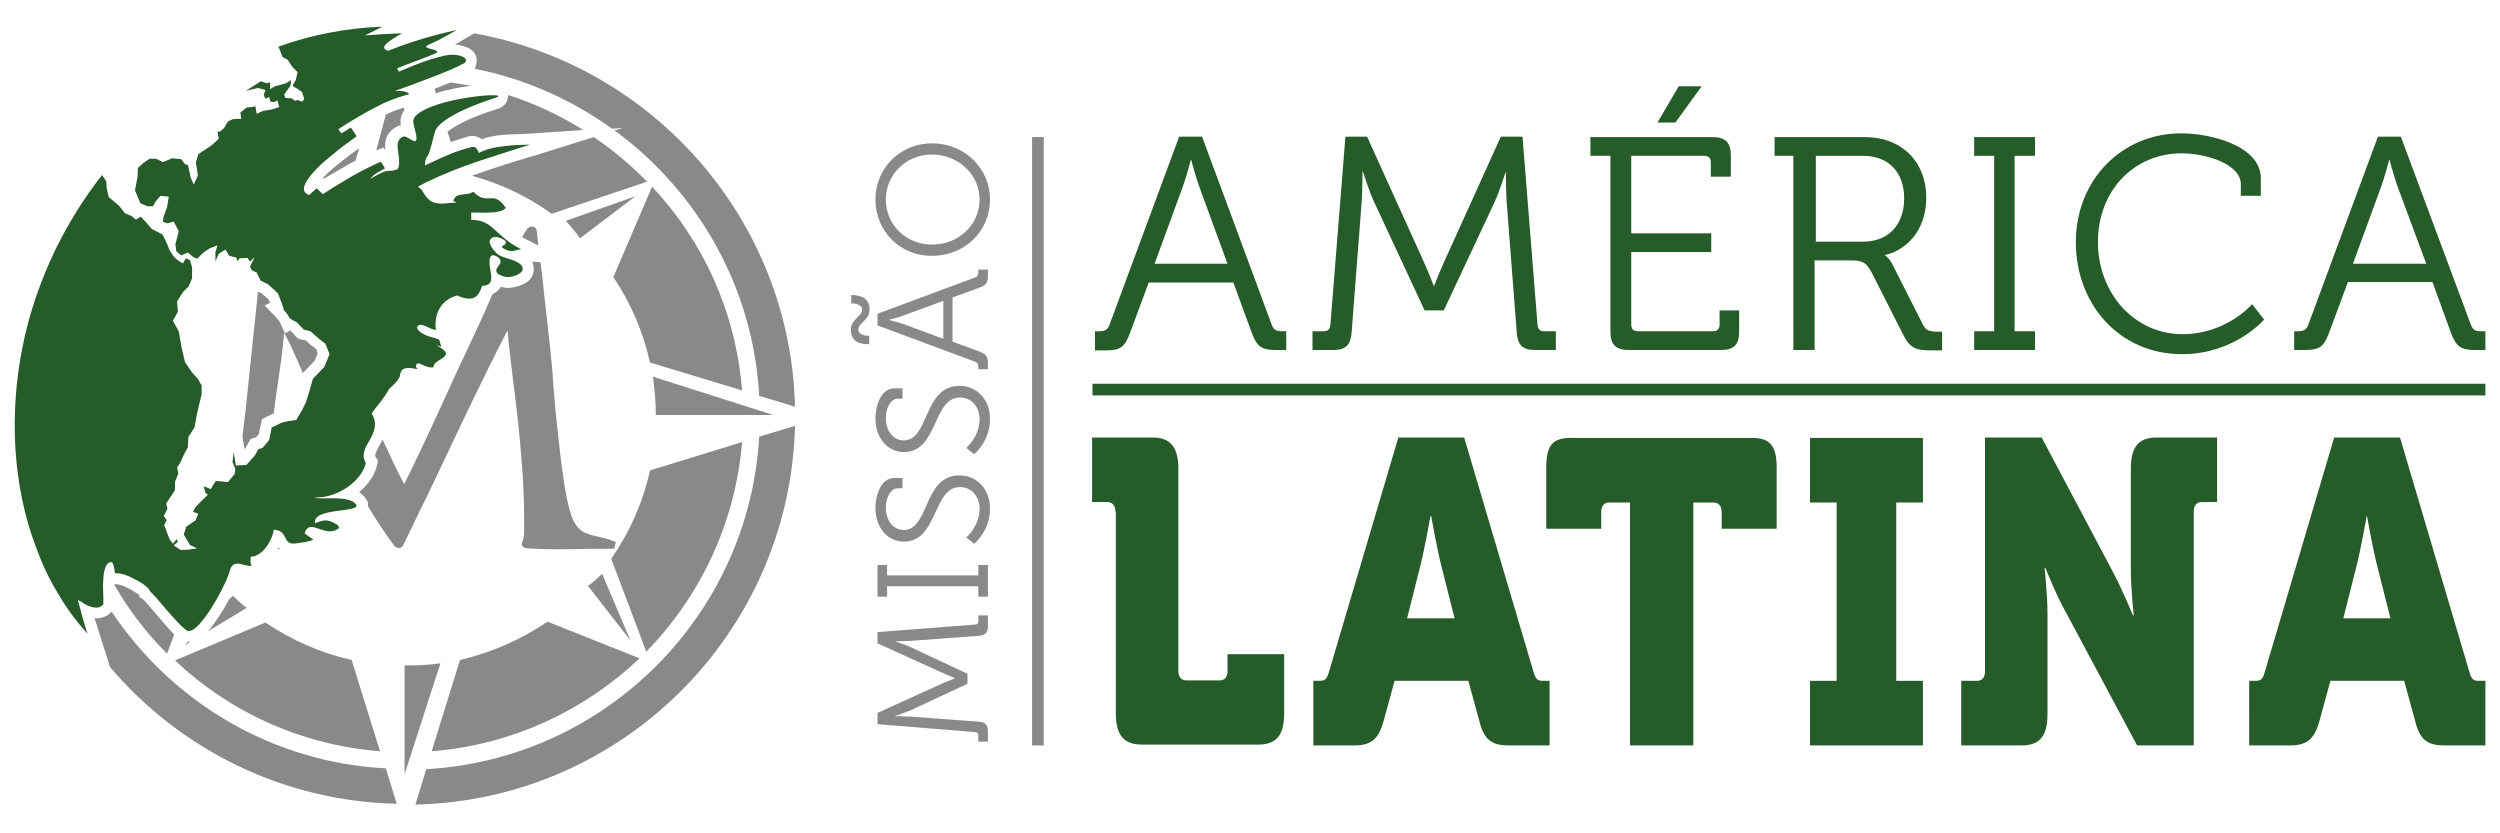 <?xml version="1.0" encoding="utf-8"?>
<!-- Generator: Adobe Illustrator 20.0.0, SVG Export Plug-In . SVG Version: 6.00 Build 0)  -->
<svg version="1.1" id="Layer_1" xmlns="http://www.w3.org/2000/svg" xmlns:xlink="http://www.w3.org/1999/xlink" x="0px" y="0px"
	 width="600px" height="200px" viewBox="0 0 600 200" style="enable-background:new 0 0 600 200;" xml:space="preserve">
<style type="text/css">
	.st0{fill:#888989;}
	.st1{fill:#265C29;}
</style>
<g>
	<path class="st0" d="M45.1,154l-0.8,0.9l1.4-0.9c-0.1,0-0.2,0-0.3,0C45.3,154,45.2,154,45.1,154z M63.5,73.3l1.3-0.6l-0.3-0.8
		l-1.7-1.5L61.9,70c-0.3,3-0.6,6.2-1,9.7c-0.4,4.1-0.9,8.3-1.3,12.5c-0.4,4.2-0.9,8.4-1.4,12.4c0,0.1,0,0.2,0,0.3l0.5,2.9l0.2-0.2
		l0.7-1.3l0.6-1l1.1-0.3l0.2-0.1l0.6-0.7l0.5-2.3l0.3-1.3L64,100l1.7-0.8c0.3-2.7,0.7-5.4,1.1-8c0.3-1.8,0.5-3.7,0.8-5.6
		c0.2-1.9,0.4-3.8,0.6-5.7c0.8,1.5,1.5,2.8,2,4c0.5,1.2,1.1,2.3,1.5,3.4c0.3,0.7,0.7,1.5,1,2.3l0-0.1l0.5-0.5l2.3-2.4l0.7-1.7
		L76,83.9l-1.2-1l-0.1,0l0,0l-1.3-1.2l-1-0.2l-0.8-0.2L71,80.7l-1.3-1.4L68.4,80l-1.2-2.6c-0.2-0.4-0.6-0.9-1.1-1.4L63.5,73.3z
		 M92.5,36c-0.1-0.7-0.1-1.3,0-1.9c0.2-1.6,1.2-2.9,2.7-3.7c0.3-0.2,0.7-0.3,1-0.3c-0.2-1.1-0.1-2.4,0.8-3.6v-0.7
		c-1.3,0.4-3,1-4.4,1.7l-2.3,8.6l1.7-0.7L92.5,36z M42.3,123.1L42.3,123.1l0.1,0.2l0,0C42.3,123.2,42.3,123.2,42.3,123.1z
		 M66.6,131.8c0.2,0,0.4,0,0.6,0c-0.1-0.1-0.3-0.3-0.4-0.4C66.8,131.5,66.7,131.6,66.6,131.8z M55,143.8c-0.8,1.5-1.6,2.9-2.5,4.2
		c-0.9,1.4-1.8,2.6-2.6,3.5l9.3-5.6c-1.2-0.9-2.3-1.9-3.3-2.9L55,143.8z M141.1,140.6l10.2,13.1l-6.8-16
		C143.4,138.8,142.3,139.8,141.1,140.6z M120.2,25.8c-0.3,0.2-0.7,0.3-1.3,0.5c-2.6,0.8-5.5,1.9-7.7,3c-2,1-3.1,1.8-3.8,2.3l0.8,2.5
		c1.3-0.5,2.7-0.9,4-1.3c0.4-0.1,0.8-0.2,1.1-0.2c0.8,0,1.6,0.3,2.3,0.8c1.4-0.5,3-0.8,4.7-1c1.3-0.1,2.6-0.2,3.9-0.2
		c0.8,0,1.7-0.1,2.5-0.1l13.3-0.9c-5.6-3.5-11.7-6.4-18.1-8.4C122,23.8,121.6,25,120.2,25.8z M82.7,40c0.9-0.5,1.7-1,2.6-1.4l0.9-3
		c-0.3,0.2-0.6,0.4-0.9,0.6c-0.9,0.7-1.9,1.4-2.9,2.2c-1.9,1.5-3.5,2.8-4.6,4c-0.1,0.1-0.2,0.2-0.3,0.3l0.2,0.2
		C79.4,41.9,81.1,40.9,82.7,40z M114.4,14.2c0.1,0.8-0.1,1.6-0.5,2.3c12.1,2.4,23.3,7.4,33,14.4l2.6-0.2l-2,0.6
		c19.9,14.6,33.3,37.6,34.7,63.7l8.6,2.6c-1.1-44.8-34-81.9-77-89.6l-2.9,1.7c-0.6,0.4-1.2,0.7-1.7,1c1.3,0.1,2.3,0.4,2.9,0.7
		C113.9,12.1,114.3,13.4,114.4,14.2z M110.4,158.4l-6.8,21.9c19.3-1.5,36.7-9.8,49.9-22.3l-22.1-8.8
		C125.1,153.5,118,156.6,110.4,158.4z M178.1,106.1l-22.1,6.8c-1.7,7.7-4.9,14.9-9.3,21.2l8.4,22.3
		C168,143.2,176.5,125.6,178.1,106.1z M155.3,43.6c-3.9-4-8.2-7.6-12.8-10.7l-14.7,4.6l-1.1,0.3c-4,1.2-7.8,2.4-11.5,3.7
		c-0.6,0.2-1.3,0.4-1.9,0.7c7,1.9,13.4,5,19.1,9.1L155.3,43.6z M107.5,21.6c1.9-0.5,3.9-0.8,5.6-1c-1.7-0.3-3.3-0.6-5-0.8
		c-1.2,0.5-2.5,1-3.8,1.5l0.3,1.1C105.5,22.1,106.4,21.8,107.5,21.6z M104.3,115.3c2.9-6.1,5.7-12.1,8.6-18.1
		c2.9-6,5.8-11.9,8.9-17.9c0.1,1.5,0.3,2.8,0.4,4c0.1,1.2,0.3,2.3,0.4,3.4c0.1,1.1,0.3,2.3,0.4,3.4c0.1,1.2,0.3,2.5,0.5,4
		c0.6,4.9,1.2,10.1,1.6,15.5c0.5,5.4,0.7,10.6,0.7,15.5c0,0.9,0,1.8,0,2.6c0,0.8-0.2,1.7-0.5,2.6c-0.1,0.3-0.1,0.6,0.2,0.9
		c0.2,0.2,0.6,0.4,1,0.4c3.5,0.2,6.9,0.3,10.4,0.2c3.4-0.1,6.9-0.1,10.5-0.1l0.4-1.6c-0.7-0.3-1.5-0.6-2.2-0.8
		c-0.7-0.2-1.4-0.3-2-0.5c-1.1-0.2-2.1-0.5-3.1-0.9c-1-0.4-1.9-1.2-2.7-2.6c-0.4-0.7-0.8-1.8-1.2-3.3c-0.4-1.5-0.7-3.2-1.1-5.3
		c-0.3-2-0.6-4.2-0.9-6.5c-0.3-2.3-0.5-4.7-0.8-7.1c-0.3-2.4-0.5-4.8-0.7-7.2c-0.2-2.3-0.4-4.5-0.5-6.5c-0.1-1.5-0.3-2.9-0.4-4.1
		c-0.1-1.3-0.2-2.3-0.3-3c-0.5-4.5-1-9-1.5-13.5c-0.2-2-0.4-3.9-0.7-5.9l-2-0.1c0.3,0.6,0.4,1.2,0.4,1.7c0,1.3-0.6,2.6-1.8,3.3
		c-1.2,0.8-2.9,1.2-4.1,1.3c-0.1,0-0.1,0-0.2,0c-0.6,0-1.2-0.1-1.8-0.3c-0.1,0.2-0.3,0.4-0.4,0.6c-0.4,0.5-1,0.9-1.6,1.2
		c-0.2,0.5-0.5,1-0.7,1.6l-2,4.5c-1.4,3.1-2.9,6.2-4.3,9.2c-1.4,3-2.8,6-4.2,9.1c-1.6,3.6-3.3,7.2-4.9,10.6c-1.6,3.5-3.3,7-5.1,10.6
		c-0.7-1.4-1.6-3.1-2.6-5.2c-0.7-1.5-1.5-3.3-2.6-5.5c-0.2,0.4-0.4,0.8-0.6,1.2l-0.2,0.3c-0.9,1.8-1.1,2.2-0.9,2.6l0.6,0.9l-0.2,1.1
		c-0.5,2.3-2,4.6-4.3,6.5c0.7,0.5,1.3,1.1,1.8,1.9l0.3,0.5l0,0.6c0,0.1,0,0.3,0,0.4c2,3.3,4.1,6.5,6.4,9.6c0.3,0.3,0.7,0.4,1.1,0.4
		c0.4,0,0.7-0.2,0.9-0.5c1.3-2.7,2.6-5.3,3.8-7.9C101.8,120.5,103.1,117.9,104.3,115.3z M26.8,146.8c-0.9,1-2.2,1.6-3.7,1.6
		c-0.1,0-0.3,0-0.4,0c0.3,0.9,0.6,1.9,0.9,2.8l2.8,8.9c16.7,19.6,41.3,32.2,68.8,32.8l-2.6-8.5C65.2,183,41.2,168.4,26.8,146.8z
		 M102.3,184.6l-2.6,8.5c49.7-1.1,89.9-41.3,91.1-90.9l-8.6,2.6C179.8,147.6,145.3,182.2,102.3,184.6z M156.7,90.4
		c0.4,3,0.7,6.1,0.7,9.2h28.2L156.7,90.4z M97.5,159.7h-0.4v26.1l8.6-26.6C102.9,159.6,100.2,159.7,97.5,159.7z M178.1,93.7
		c-1.5-18.9-9.4-35.9-21.6-48.9l-9.3,21.7c4.1,6.1,7.1,12.9,8.8,20.5L178.1,93.7z M91.2,180.3l-6.8-21.9c-7.5-1.7-14.5-4.8-20.7-9
		L42,158.5C55,170.8,72.2,178.8,91.2,180.3z M38.1,148.1c-0.4-0.5-0.9-1-1.3-1.5c-0.9-1-2-2.4-2.4-2.7l-0.9-0.6l-0.1-0.5
		c-0.3-0.3-1-0.7-2-1.3c-1.6-0.9-2.9-1.3-3.5-1.3c0,0,0,0,0,0l-0.5,0.1c3.5,6.1,7.8,11.7,12.7,16.6l1.7-4.6
		C41.2,151.6,40,150.4,38.1,148.1z M152.5,47.1l-16.7,5.9c1.2,1.4,2.4,2.7,3.4,4.2L152.5,47.1z M127.9,54.4
		c-0.5-0.1-0.9,0.1-1.3,0.4c-0.5,0.7-0.9,1.4-1.3,2.1c0.3,0.2,0.6,0.3,0.9,0.5l3,1.5c-0.1-1.2-0.3-2.4-0.4-3.6
		C128.7,54.8,128.4,54.5,127.9,54.4z"/>
	<g>
		<path class="st1" d="M124.3,63c-1.9-1.1-4.1-1.1-5.2-2.3c-0.8-0.8-1.6-1.9-1.6-2.8c0.3-1.1,1.6-1.6,3.8-0.1c0.4,1-0.7,1-0.9,1.5
			c2.3,1.8,3.6,0.5,4.7,0.5c-3.1-1.5-4.7-3.2-6.3-4.6c-1.5-1.4-3-2.5-5.7-2.4c0-0.6,0-1.2,0-1.8c1.5,0,3.3,0.1,4.8,0
			c1.5-0.1,2.8-0.3,3.5-1.1c-1.5-2.3-2.7-2.4-3.8-2.3c-1.2,0-2.3,0.2-4-1.6c-0.8,0.6-1.9,0.6-2.8,0.7c-0.9,0.1-1.7,0.4-2,1.5
			l0.8,0.5c-0.8-0.1-1.7,0-2.5,0.1c-1,0.1-2,0.1-3-0.2c-1-0.4-1.9-1.2-2.7-2.8c-0.3-0.4-0.7-0.7-1.1-1c0.7-0.4,1.4-0.7,2.1-1.1
			c3.9-1.9,8-3.5,12.1-4.9c4.2-1.4,8.4-2.7,12.7-4.1c-2.3,0.1-4.3,0.1-6.3,0.4c-2,0.2-4,0.6-6,1.6c-0.2-0.6-0.6-1.7-1.7-1.4
			c-3.4,0.8-6.8,2.3-9.7,3.7c-0.5,0.2-1,0.5-1.5,0.7c-0.1-1,0.2-1.8,0.7-2.4c0.6-0.9,1.4-5,1.8-6c1.4-3.1,9.6-6.3,14-7.7
			c6.1-1.8-15-0.4-19,4.5c-0.7,0.9,0,2.4,0.2,3.5c1.2,4.7-1.9,0.6-3,1.2c-1.6,0.8-1.4,2.1-1,4.6c0.1,0.7,0.3,3.1-0.5,3.3
			c-0.7,0.2-1,0.3-2,0.3c-1,0-2.7,1-4.3,1.9c0.7-1.1,2.5-1.9,3.5-2.5l-1-1.6c-2.2,1-4.7,2.2-7.1,3.6c-2.4,1.4-4.7,2.8-6.8,4.2
			L76,45.2c-0.6,0.5-1.2,1.1-1.8,1.6c-1.2-0.4-1.5-1.2-1.1-2.3c0.4-1.1,1.4-2.5,2.8-3.9c1.4-1.5,3.2-2.9,4.9-4.3
			c1.7-1.4,3.5-2.6,4.8-3.6l-1.4-2.1c-0.8,0.5-1.5,1-2.3,1.4l-0.7-1c3.4-2.2,6.6-4.1,10-5.8c2.4-1.3,6.2-2.4,7-2.6
			c-0.3-0.6-1.5-0.8-3.4-0.8c2.7-0.9,5.5-2,8.4-3.1c2.9-1.1,5.8-2.2,8.3-3.6c0.6-0.5,0.4-1.1-0.5-1.5c-0.9-0.4-2.4-0.7-4.5-0.2
			c-2.1,0.5-3.4,0.9-5.1,1.5c-1.7,0.6-3.7,1.5-5.7,2.3l-0.4-0.8c1.3-0.6,8.1-3,9.4-3.7c0.6-0.5-0.3-0.7-1.1-0.9
			c-0.8-0.2-1.7-0.4-1.1-0.9c1.6-0.7,3.2-1.4,7.1-3.7c-3.6,0.8-7.1,1.7-10.4,2.8c-2.4,0.8-2.8,0.9-6.1,2.2c-1.4-0.6-1.8-1.3,3.4-4.2
			c-3.3,0.1-6.3,0.3-8.9,0.5c1.4-0.7,2.8-1.4,4.2-2.1c-8.5,0.3-16.9,1.9-25,4.8l0.2,0.4l0.8,2.1l1.2,0.6l1.2,1.8l1.2,1.2L71,19.2
			l-0.8,1.3l0.3,0.3l1,0.6l1,0.7l0.5,1.6l-0.4,0.7L71.4,24l-0.6,0.2l-0.8-0.6l-1.5-0.1l-0.3-0.8l1.5-2.1l0.2-1.4L68.6,20l-1.4,0.4
			L66,20.7l-1.2,0.7l0-1.7L64.1,20l-1.5-0.5l-1.7,1.1L59,21.8l1.3-0.3l1.6-0.4l1.8,0.5l-0.4,1.2l0.4,0.9l0.9-0.4l0.3,1.1l0.9,0.1
			l0.8-0.4l0.4,1.6l-1.9,0.6l-1.9,0.3l-1.6,0.7l-0.3-1.8l-0.9,0.2l-1.2,0.1l-1.5,1.2l0.2,1.5l-2,0.1l-1.1,0.5l-0.5,0.7l-0.5,0.9
			l-1,0.9l-0.6-0.1l0.3,1.8l-1.6,1.5L47.6,37L47,39l0.5,3.1l-1,2.2l-0.7-1.6l-0.7-3.1l-0.7-0.2l-0.9-1.2L41.3,38l-1.2,0.5l-1,0.4
			l-1.6-0.8l-1.6,0l-1.6,1.1l-1.2,1.1L33,42.5l-0.6,3.2l1.3,3.1l1.7,0.7l1.3,0l0.7-1.2l1.1-1.3l2,0.2l-0.4,2.5l-0.9,2.5l-0.1,1
			l1,0.4l1.6-0.4l1.2,2.3l-0.8,3.1l0.2,1.7l1.2,1l1.6-0.7l1.3,1.1l0.9,0.4l1.3-1.3l1.7-1.2l1.9-0.7l-0.5,1.6l0,2.2l0.8-1.8l1.6-1
			l0.9,1.5l1.7,0.4l0.3,0.9l0.5-0.7l1.9-0.1l0.6,0.9l1.1-1.1L60,64l0.3,0.6l0.2,0.3l1.1,0.5l0.9,1.9l1.8,0.9l2.4,2.2l0.9,2.3
			l0.5,1.5l-0.1,0.1c0.7,0.7,1.2,1.4,1.6,2.2l0.1,0l1.6,0.9l1.6,1.7l1.6,0.4l1.8,1.6l1.8,1.4l1,2.5l-1.3,3.1l-2.7,2.8l-0.8,2.8
			l-0.9,2.9l-1,2l-1.3,2.2l-2.1,0.3l-1.3,0.3l-2.5,1.2l-0.6,3l-1.6,1.9l-1,0.3l-0.9,1.6l-2,2.2l-2.5,0.1l-0.5-3.2l-0.3,2.4l0.7,1.7
			l-0.2,1.2l-1.6,1.9l-2.9-0.3l-0.7,1.1l-0.5,0.9l-1.7-0.7l0.4,1.6l0.6,0.4l-1.3,1.3l-1.6,1.6l-0.7,1.2l1.3,0.5l-0.7,1.6l-2.2,1.5
			l-0.6,1.9l1.5,2.5l1.7,0.8l-2,0.3l-1.9,0.1l-1.7-1.1l1-0.9l-0.3-0.6l-0.9,1.1l-0.8-1.1l-0.7-1.8l-0.6-1.6l0.6-1.2l-0.7-1l0.9-1.7
			l-0.3-1.3l1-1.5l1.1-1.7l0-2l0.8-1.9l-0.3-1.5l0.8-1.2l0.8-1.8l1-1.9l0.1-2.4l0.7-1.1l0.8-1.3l0.6-3.3l1.1-4.6l0-2.1l-1-1.7
			l-1.3-1.4l-1.7-2.5l-0.8-3.4l-0.7-4l-1.4-2.5l1.2-2.2l-0.2-2.5L44,70l1.3-1.3l0.8-1.9l0-2.6l-0.5-1.8l-1-0.4l-0.7,1.2l-0.9-0.5
			l-1.2-1l-1.1-1.6l-0.7-1.8L39,56.3l-1.1-0.6l-1.4-0.7l-1.6-1.8L33.8,52l-1.2,0.7l-1.1-0.9L30,51.2l-1.4-1.8l-2.5-2.1l-0.5-2.2
			l-0.1-1.6L24.5,42c-4.4,5.6-8.1,11.6-11.2,17.9c-3.6,7.5-6.3,15.3-7.9,23.4c-1.6,8-2.2,16.3-1.7,24.4c0.5,8.1,2.1,16.2,5,23.8
			c1.4,3.8,3.1,7.5,5.2,10.9c2,3.5,4.4,6.7,7.1,9.7c-0.9-2.7-1.6-5.4-2.3-8.1c0.5,0.3,0.8,0.4,0.8,0.4c1.5,1.2,4.3,2.2,5.3,0.6
			c0.1-1.4-0.2-3.9,0-6c0.1-2.1,0.6-4,1.8-4.1c0.6-0.1,0.8,1.3,1,2.7c1.3-0.2,3.3,0.6,5.1,1.6c1.8,0.9,3.2,2.1,3.3,2.7
			c0.7,0.6,2.4,2.6,4.1,4.6c1.7,2,3.5,3.9,4.2,4.4c1.4,1.7,3.7-0.9,6-4.3c1.1-1.7,2.2-3.6,3.1-5.4c0.9-1.8,1.6-3.5,1.9-4.7
			c0.5-1.2,1.3-1.3,2.2-1.2c0.9,0.2,2,0.6,2.9,0.5c-0.4-0.8-0.3-1.5-0.2-2.2c1,0,1.8-0.5,2.6-1.1c1.7-1.5,2.8-4.1,2.9-5.4
			c2,0.2,2.4,1.2,2.8,2c0.4,0.8,0.8,1.6,2.6,1.3c1.6-0.2,3.1-0.4,4.1-0.9c-0.7-0.5-1.4-1-2.1-1.5c0.7-2.1,1.9-1.6,3.4-1.1
			c1.5,0.5,3.2,1.2,4.9-0.2c-0.2-0.5-0.3-0.8-0.9-1c-2-1.2-3-0.9-4.9-0.1c-0.3-1.9,2.2-2.5,4.8-2.9c2.6-0.4,5.2-0.5,5.2-1.4
			c-0.7-1.3-2.6-1.6-4.7-1.7c-2.1-0.1-4.3,0.2-5.5-0.2c3.2,0.1,6.1-1.1,8.3-2.7c2.2-1.6,3.7-3.7,4.1-5.6c-1.2-1.9-0.1-3.8,1-5.6
			c1-1.9,1.9-3.8,0.4-6.3c1.2-1.7,3.1-3.7,4.2-5.9c0,0,2.4-1.9,2.6-3.2c0.2-1.3,0.6-2.3,4.2-1.5L99.8,88c0.1-1,0.7-0.9,1.5-0.5
			c0.8,0.4,1.9,0.9,2.8,0.6c-0.2-1,1.4-1.6,2.3-2.3c0.9-0.7,1.2-1.4-1.6-2.9c0.5,0,0.7,0.3,1.1,0.3c-0.2-0.6-0.3-1.2-0.5-1.7
			c-1.4-0.6-3.1-0.7-4.5-1.8c-0.3-0.2-1.2-1-0.6-1.5c0.9-0.9,2.9,0.9,4.3,1c-0.2-1.8,0-3.5,0.8-5c0.8-1.5,2.2-2.7,4.3-3.3
			c2.4,1.1,3.8,0.9,4.6,0.2c0.8-0.7,1.2-1.8,1.4-2.5c2.7-0.1,2.3-1.9,2-3.8c-0.4-1.9-0.5-4.5,1.6-3.2c1.5,0.9,0.6,1.9,0.2,2.4
			c-0.4,0.6-0.9,1.4,0.7,2.1c0.4,0.2,1.3,0.4,1.7,0.4c0.9,0,2.1-0.4,2.7-0.8C125.6,65.1,126,64,124.3,63z"/>
	</g>
</g>
<g>
	<g>
		<path class="st1" d="M267.7,122.8c0-1.4-0.7-2.3-1.9-2.3h-3.7v-15.5h14.5c4.3,0,6.2,2.3,6.2,7.5v48.5c0,1.4,0.7,2.3,1.9,2.3h8
			c1.2,0,1.9-0.8,1.9-2.3v-4h13.6v14.2c0,5.3-1.9,7.5-6.2,7.5H274c-4.3,0-6.2-2.3-6.2-7.5V122.8z"/>
		<path class="st1" d="M315.1,163.4h1.6c1.4,0,1.8-0.5,2.3-2.3l16.6-56.1h15.8l16.6,56.1c0.5,1.8,0.9,2.3,2.3,2.3h1.6v15.5h-9.8
			c-4.3,0-6-1.5-7.1-6l-2.6-9.5h-17.7l-2.6,9.5c-1.2,4.4-2.9,6-7.1,6h-9.8V163.4z M349.1,148.4l-3.1-12.3
			c-1.2-4.6-2.5-12.2-2.5-12.2h-0.2c0,0-1.3,7.5-2.5,12.2l-3.1,12.3H349.1z"/>
		<path class="st1" d="M391.1,120.6h-4.9c-1.2,0-1.9,0.8-1.9,2.3v4h-13.2v-14.7c0-5.3,1.5-7.1,5.9-7.1h43.5c4.3,0,5.9,1.9,5.9,7.1
			v14.7h-13.2v-4c0-1.4-0.7-2.3-1.9-2.3h-4.9v58.3h-15.2V120.6z"/>
		<path class="st1" d="M434.4,163.4h6.4v-42.8h-6.4v-15.5h27.1v15.5h-6.4v42.8h6.4v15.5h-27.1V163.4z"/>
		<path class="st1" d="M470.8,163.4h3.7c1.2,0,1.9-0.8,1.9-2.3v-56.1H490l16.8,31.7c2.6,4.8,5.1,11,5.1,11h0.2c0,0-0.7-6.4-0.7-11
			v-24.2c0-5.3,1.9-7.5,6.2-7.5h14.5v15.5h-3.7c-1.2,0-1.9,0.8-1.9,2.3v56.1h-13.6l-16.9-31.6c-2.6-4.6-5.1-11-5.1-11h-0.2
			c0,0,0.7,6.4,0.7,11v24.1c0,5.3-1.9,7.5-6.2,7.5h-14.5V163.4z"/>
		<path class="st1" d="M539.7,163.4h1.6c1.4,0,1.8-0.5,2.3-2.3l16.6-56.1H576l16.6,56.1c0.5,1.8,0.9,2.3,2.3,2.3h1.6v15.5h-9.8
			c-4.3,0-6-1.5-7.1-6l-2.6-9.5h-17.7l-2.6,9.5c-1.2,4.4-2.9,6-7.1,6h-9.8V163.4z M573.7,148.4l-3.1-12.3
			c-1.2-4.6-2.5-12.2-2.5-12.2H568c0,0-1.3,7.5-2.5,12.2l-3.1,12.3H573.7z"/>
	</g>
	<g>
		<path class="st1" d="M262.8,79.5h0.9c1.3,0,2.1-0.2,2.6-1.6l16.7-45.1h5.5l16.7,45.1c0.5,1.4,1.2,1.6,2.6,1.6h0.9v4.5h-2.3
			c-3.6,0-4.7-0.7-6-4.2L296,67.8h-20.3l-4.5,12.1c-1.3,3.5-2.3,4.2-6,4.2h-2.4V79.5z M294.6,63.3L287.9,45c-0.9-2.4-2-6.6-2-6.6
			h-0.1c0,0-1.1,4.2-2,6.6l-6.7,18.3H294.6z"/>
		<path class="st1" d="M315,79.5h2.7c1,0,1.5-0.5,1.6-1.6l3.6-45.1h5.2l13.5,29.8c1.2,2.6,2.5,6,2.5,6h0.1c0,0,1.3-3.4,2.5-6
			l13.5-29.8h5.2l3.6,45.1c0.1,1.1,0.6,1.6,1.6,1.6h2.8v4.5h-5c-3.1,0-4.2-1.3-4.4-4.4l-2.4-31.1c-0.2-2.8-0.2-7.1-0.2-7.1h-0.1
			c0,0-1.4,4.5-2.6,7.1l-12.2,26h-4.6l-12.1-26c-1.2-2.5-2.7-7.3-2.7-7.3H327c0,0,0,4.5-0.2,7.3l-2.4,31.1c-0.2,3.1-1.3,4.4-4.4,4.4
			H315V79.5z"/>
		<path class="st1" d="M386.4,37.4h-4.7v-4.5h29.3c3.1,0,4.4,1.3,4.4,4.4v5.1h-4.8V39c0-1.1-0.6-1.6-1.6-1.6h-17.5V56h19.2v4.5
			h-19.2v17.4c0,1.1,0.6,1.6,1.6,1.6h18c1,0,1.6-0.5,1.6-1.6v-3.4h4.7v5.1c0,3.1-1.3,4.4-4.4,4.4h-22.1c-3.1,0-4.4-1.3-4.4-4.4V37.4
			z M402.9,20.7h5.5l-6.3,8.7h-4.3L402.9,20.7z"/>
		<path class="st1" d="M430.6,37.4h-4.7v-4.5h21.7c8.6,0,14.7,5.7,14.7,14.6c0,7.9-4.9,12.6-9.9,13.7v0.1c0,0,1,0.6,1.7,2l7.4,14.6
			c0.7,1.5,1.8,1.7,3.6,1.7h1v4.5h-2.3c-4.1,0-5.4-0.5-7.1-3.9l-7.4-14.6c-1.4-2.7-2.3-3.1-5.2-3.1h-8.6v21.5h-5.1V37.4z M447.1,58
			c6.1,0,9.9-4,9.9-10.4c0-6.3-3.8-10.2-9.8-10.2h-11.4V58H447.1z"/>
		<path class="st1" d="M473.8,79.5h4.8V37.4h-4.8v-4.5h14.6v4.5h-4.9v42.1h4.9v4.5h-14.6V79.5z"/>
		<path class="st1" d="M523.5,32c7.3,0,19.1,3.1,19.1,10.8v4.2h-4.8v-2.8c0-4.8-8.3-7.4-14.2-7.4c-11.4,0-20.1,8.9-20.1,21.3
			c0,12.2,8.7,22.1,20.3,22.1c10.6,0,16.7-7.2,16.7-7.2l2.9,3.7c0,0-7.1,8.3-19.7,8.3c-15,0-25.5-11.9-25.5-26.9
			C498.2,43.3,509.1,32,523.5,32z"/>
		<path class="st1" d="M550.5,79.5h0.9c1.3,0,2.1-0.2,2.6-1.6l16.7-45.1h5.5L593,77.9c0.5,1.4,1.2,1.6,2.6,1.6h0.9v4.5h-2.3
			c-3.6,0-4.7-0.7-6-4.2l-4.4-12.1h-20.3l-4.5,12.1c-1.3,3.5-2.3,4.2-6,4.2h-2.4V79.5z M582.3,63.3L575.5,45c-0.9-2.4-2-6.6-2-6.6
			h-0.1c0,0-1.1,4.2-2,6.6l-6.7,18.3H582.3z"/>
	</g>
	<g>
		<path class="st0" d="M234.8,177.9v-1.4c0-0.5-0.3-0.8-0.8-0.8l-23.4-1.9v-2.7l15.4-7c1.4-0.6,3.1-1.3,3.1-1.3v-0.1
			c0,0-1.8-0.7-3.1-1.3l-15.4-7v-2.7l23.4-1.8c0.6,0,0.8-0.3,0.8-0.8v-1.4h2.3v2.6c0,1.6-0.7,2.2-2.3,2.3l-16.1,1.2
			c-1.4,0.1-3.7,0.1-3.7,0.1v0.1c0,0,2.3,0.7,3.7,1.4l13.5,6.3v2.4l-13.5,6.3c-1.3,0.6-3.8,1.4-3.8,1.4v0.1c0,0,2.3,0,3.8,0.1
			l16.1,1.2c1.6,0.1,2.3,0.7,2.3,2.3v2.5H234.8z"/>
		<path class="st0" d="M234.8,143.2v-2.5h-21.9v2.5h-2.3v-7.6h2.3v2.5h21.9v-2.5h2.3v7.6H234.8z"/>
		<path class="st0" d="M231.9,129c0,0,3.2-2.7,3.2-6.9c0-2.9-1.9-5.2-4.7-5.2c-6.6,0-5.2,13.1-13.5,13.1c-3.7,0-6.8-3.2-6.8-8.1
			c0-2.6,1.1-7.2,4.6-7.2h1.9v2.5h-1.2c-1.6,0-2.8,2.2-2.8,4.6c0,3.4,2,5.4,4.3,5.4c6.2,0,4.6-13.1,13.4-13.1c4,0,7.3,3.1,7.3,8
			c0,5.4-3.8,8.4-3.8,8.4L231.9,129z"/>
		<path class="st0" d="M231.9,107.5c0,0,3.2-2.7,3.2-6.9c0-2.9-1.9-5.2-4.7-5.2c-6.6,0-5.2,13.1-13.5,13.1c-3.7,0-6.8-3.2-6.8-8.1
			c0-2.6,1.1-7.2,4.6-7.2h1.9v2.5h-1.2c-1.6,0-2.8,2.2-2.8,4.6c0,3.4,2,5.4,4.3,5.4c6.2,0,4.6-13.1,13.4-13.1c4,0,7.3,3.1,7.3,8
			c0,5.4-3.8,8.4-3.8,8.4L231.9,107.5z"/>
		<path class="st0" d="M204.2,79.1c0-2.5,2.7-3.1,2.7-4.8c0-1.2-1.6-1.5-2.6-1.5v-2c2.9,0,4.4,1.2,4.4,3.5c0,2.6-2.7,3.1-2.7,4.8
			c0,1.2,1.6,1.5,2.6,1.5v2C205.7,82.7,204.2,81.5,204.2,79.1z M234.8,88.7v-0.5c0-0.7-0.1-1.1-0.8-1.4l-23.4-8.7v-2.8l23.4-8.7
			c0.7-0.3,0.8-0.6,0.8-1.4v-0.5h2.3V66c0,1.9-0.4,2.5-2.2,3.1l-6.3,2.3V82l6.3,2.3c1.8,0.7,2.2,1.2,2.2,3.1v1.2H234.8z M226.4,72.2
			l-9.5,3.5c-1.2,0.5-3.4,1-3.4,1v0.1c0,0,2.2,0.6,3.4,1l9.5,3.5V72.2z"/>
		<path class="st0" d="M210.1,47.9c0-7.5,5.9-13.5,13.6-13.5c7.8,0,13.9,6,13.9,13.5c0,7.6-6.1,13.5-13.9,13.5
			C216.1,61.5,210.1,55.5,210.1,47.9z M235.1,47.9c0-5.9-5-10.8-11.4-10.8c-6.3,0-11.1,4.8-11.1,10.8c0,6,4.8,10.8,11.1,10.8
			C230.1,58.7,235.1,53.9,235.1,47.9z"/>
	</g>
	<rect x="262.2" y="92.1" class="st1" width="334.3" height="2.8"/>
	<rect x="247.7" y="32.9" class="st0" width="2.8" height="146"/>
</g>
</svg>
